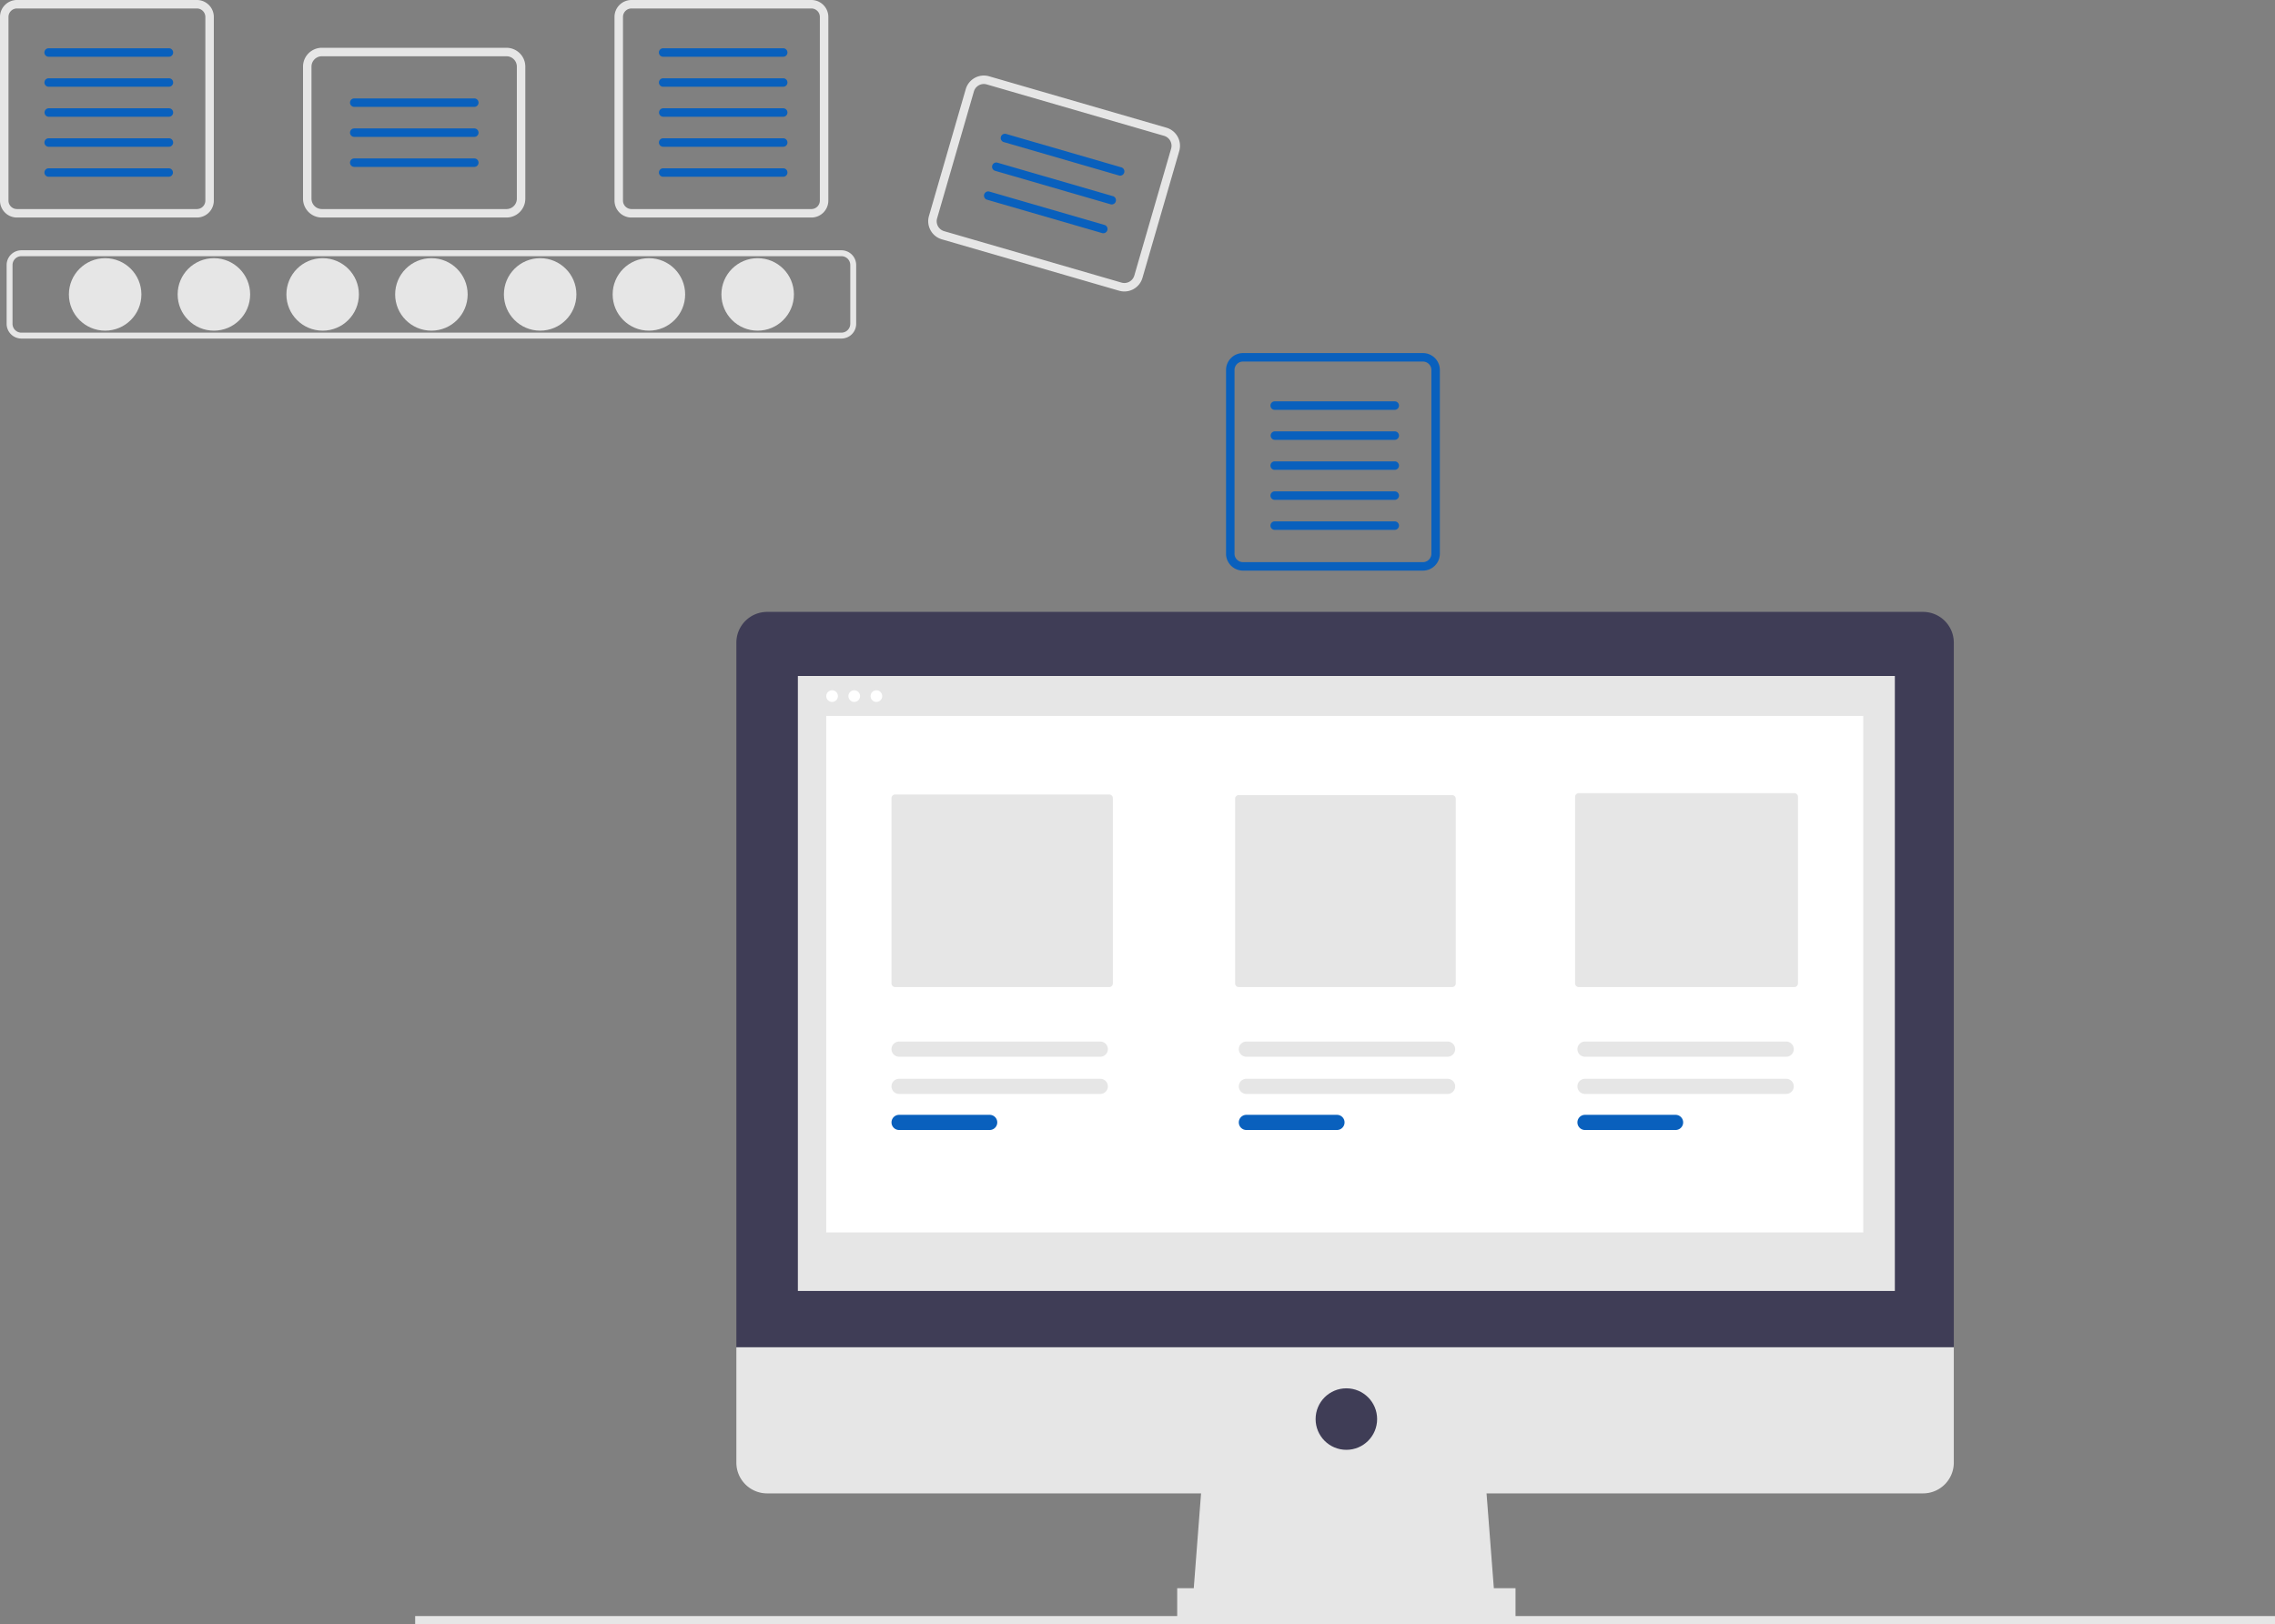 <svg data-name="Layer 1" xmlns="http://www.w3.org/2000/svg" width="855.418" height="610.775"><rect width="100%" height="100%" fill="#808080" stroke="none"/><circle cx="39.536" cy="110.727" r="13.631" fill="#e6e6e6"/><circle cx="80.428" cy="110.727" r="13.631" fill="#e6e6e6"/><circle cx="121.319" cy="110.727" r="13.631" fill="#e6e6e6"/><circle cx="162.211" cy="110.727" r="13.631" fill="#e6e6e6"/><circle cx="203.103" cy="110.727" r="13.631" fill="#e6e6e6"/><circle cx="243.994" cy="110.727" r="13.631" fill="#e6e6e6"/><circle cx="284.886" cy="110.727" r="13.631" fill="#e6e6e6"/><path d="M316.384 127.326H8.038a5.553 5.553 0 01-5.547-5.547V99.675a5.553 5.553 0 015.547-5.547h308.346a5.553 5.553 0 015.547 5.547v22.104a5.553 5.553 0 01-5.547 5.547zM8.038 96.346a3.332 3.332 0 00-3.328 3.329v22.104a3.332 3.332 0 003.328 3.328h308.346a3.332 3.332 0 003.328-3.328V99.675a3.332 3.332 0 00-3.328-3.328zM74.026 3.187a3.19 3.19 0 013.187 3.187v69.063a3.19 3.19 0 01-3.187 3.187H6.374a3.19 3.19 0 01-3.187-3.187V6.374a3.19 3.19 0 013.187-3.187h67.652m0-3.187H6.374A6.374 6.374 0 000 6.374v69.063a6.374 6.374 0 006.374 6.374h67.652a6.374 6.374 0 006.374-6.374V6.374A6.374 6.374 0 0074.026 0z" fill="#e6e6e6"/><path d="M63.474 21.34H18.337a1.594 1.594 0 110-3.186h45.137a1.594 1.594 0 110 3.187zM63.474 32.625H18.337a1.594 1.594 0 110-3.187h45.137a1.594 1.594 0 110 3.187zM63.474 43.91H18.337a1.594 1.594 0 110-3.188h45.137a1.594 1.594 0 110 3.187zM63.474 55.194H18.337a1.594 1.594 0 110-3.187h45.137a1.594 1.594 0 110 3.187zM63.474 66.478H18.337a1.594 1.594 0 110-3.187h45.137a1.594 1.594 0 010 3.187z" fill="#0960bd"/><path d="M305.087 3.187a3.19 3.19 0 013.187 3.187v69.063a3.19 3.19 0 01-3.187 3.187h-67.652a3.19 3.19 0 01-3.187-3.187V6.374a3.19 3.19 0 013.187-3.187h67.652m0-3.187h-67.652a6.374 6.374 0 00-6.374 6.374v69.063a6.374 6.374 0 006.374 6.374h67.652a6.374 6.374 0 006.374-6.374V6.374A6.374 6.374 0 00305.087 0z" fill="#e6e6e6"/><path d="M294.535 21.34h-45.137a1.594 1.594 0 110-3.186h45.137a1.594 1.594 0 010 3.187zM294.535 32.625h-45.137a1.594 1.594 0 110-3.187h45.137a1.594 1.594 0 010 3.187zM294.535 43.91h-45.137a1.594 1.594 0 110-3.188h45.137a1.594 1.594 0 010 3.187zM294.535 55.194h-45.137a1.594 1.594 0 110-3.187h45.137a1.594 1.594 0 010 3.187zM294.535 66.478h-45.137a1.594 1.594 0 110-3.187h45.137a1.594 1.594 0 010 3.187zM535.026 135.978a3.19 3.19 0 013.187 3.187v69.063a3.19 3.19 0 01-3.187 3.187h-67.652a3.19 3.19 0 01-3.187-3.187v-69.063a3.19 3.19 0 013.187-3.187h67.652m0-3.187h-67.652a6.374 6.374 0 00-6.374 6.375v69.062a6.374 6.374 0 006.374 6.374h67.652a6.374 6.374 0 006.374-6.374v-69.063a6.374 6.374 0 00-6.374-6.374z" fill="#0960bd"/><path d="M524.474 154.132h-45.137a1.594 1.594 0 110-3.187h45.137a1.594 1.594 0 010 3.187zM524.474 165.417h-45.137a1.594 1.594 0 010-3.187h45.137a1.594 1.594 0 010 3.187zM524.474 176.7h-45.137a1.594 1.594 0 110-3.187h45.137a1.594 1.594 0 010 3.187zM524.474 187.985h-45.137a1.594 1.594 0 110-3.187h45.137a1.594 1.594 0 010 3.187zM524.474 199.27h-45.137a1.594 1.594 0 110-3.187h45.137a1.594 1.594 0 010 3.187z" fill="#0960bd"/><path d="M190.442 81.81h-69.423a7.09 7.09 0 01-7.082-7.08V25.052a7.09 7.09 0 017.082-7.082h69.423a7.09 7.09 0 017.082 7.082V74.73a7.09 7.09 0 01-7.082 7.082zm-69.423-60.652a3.9 3.9 0 00-3.895 3.895V74.73a3.899 3.899 0 003.895 3.895h69.423a3.9 3.9 0 003.895-3.895V25.053a3.9 3.9 0 00-3.895-3.895z" fill="#e6e6e6"/><path d="M178.3 40.2h-45.138a1.594 1.594 0 010-3.187H178.3a1.594 1.594 0 110 3.187zM178.3 51.485h-45.138a1.594 1.594 0 010-3.187H178.3a1.594 1.594 0 110 3.187zM178.3 62.769h-45.138a1.594 1.594 0 010-3.187H178.3a1.594 1.594 0 110 3.187z" fill="#0960bd"/><path d="M420.8 109.338l-66.676-19.336a7.09 7.09 0 01-4.829-8.774l13.836-47.71a7.09 7.09 0 018.774-4.83l66.676 19.336a7.09 7.09 0 014.83 8.775l-13.836 47.71a7.09 7.09 0 01-8.775 4.829zm-49.783-77.589a3.9 3.9 0 00-4.825 2.656l-13.836 47.71a3.899 3.899 0 002.656 4.826l66.676 19.336a3.9 3.9 0 004.826-2.655l13.836-47.71a3.9 3.9 0 00-2.656-4.827z" fill="#e6e6e6"/><path d="M420.728 65.992L377.377 53.42a1.594 1.594 0 01.887-3.06l43.351 12.57a1.594 1.594 0 11-.887 3.062zM417.585 76.83l-43.351-12.572a1.594 1.594 0 11.887-3.06l43.351 12.57a1.594 1.594 0 01-.887 3.062zM414.442 87.667L371.09 75.095a1.594 1.594 0 01.888-3.06l43.35 12.571a1.594 1.594 0 01-.887 3.061z" fill="#0960bd"/><path fill="#e6e6e6" d="M156.106 607.775H855.419V610.775H156.106zM562.14 603.085L448.421 603.085 452.276 552.973 558.285 552.973 562.14 603.085z"/><path fill="#e6e6e6" d="M442.639 597.303H569.849V608.868H442.639z"/><path d="M723.08 230.128H288.444a11.565 11.565 0 00-11.564 11.564v265.022h457.765V241.692a11.565 11.565 0 00-11.565-11.564z" fill="#3f3d56"/><path d="M276.88 506.714v43.367a11.565 11.565 0 0011.564 11.565H723.08a11.565 11.565 0 0011.565-11.565v-43.367zM300.009 254.221H712.479V485.513H300.009z" fill="#e6e6e6"/><circle cx="506.244" cy="533.698" r="11.565" fill="#3f3d56"/><circle cx="312.87" cy="261.795" r="2.195" fill="#fff"/><circle cx="321.2" cy="261.795" r="2.195" fill="#fff"/><circle cx="329.531" cy="261.795" r="2.195" fill="#fff"/><path fill="#fff" d="M310.675 269.253H700.591V463.5H310.675z"/><path d="M336.594 298.799a1.38 1.38 0 00-1.378 1.378v69.676a1.38 1.38 0 001.378 1.378h80.464a1.38 1.38 0 001.379-1.378v-69.676a1.38 1.38 0 00-1.379-1.378zM465.79 299.023a1.38 1.38 0 00-1.379 1.378v69.452a1.38 1.38 0 001.379 1.378h80.208a1.38 1.38 0 001.378-1.378v-69.452a1.38 1.38 0 00-1.378-1.378zM593.63 298.295a1.38 1.38 0 00-1.377 1.378v70.18a1.38 1.38 0 001.378 1.378h81.042a1.38 1.38 0 001.378-1.378v-70.18a1.38 1.38 0 00-1.378-1.378zM338.065 405.72a2.85 2.85 0 000 5.7h75.653a2.85 2.85 0 000-5.7z" fill="#e6e6e6"/><path d="M338.065 419.276a2.85 2.85 0 000 5.7h34.062a2.85 2.85 0 000-5.7z" fill="#0960bd"/><path d="M468.65 405.72a2.85 2.85 0 000 5.7h75.652a2.85 2.85 0 000-5.7z" fill="#e6e6e6"/><path d="M468.65 419.276a2.85 2.85 0 000 5.7h34.062a2.85 2.85 0 000-5.7z" fill="#0960bd"/><path d="M595.97 405.72a2.85 2.85 0 000 5.7h75.652a2.85 2.85 0 000-5.7zM338.065 391.72a2.85 2.85 0 000 5.7h75.653a2.85 2.85 0 000-5.7zM468.65 391.72a2.85 2.85 0 000 5.7h75.652a2.85 2.85 0 000-5.7zM595.97 391.72a2.85 2.85 0 000 5.7h75.652a2.85 2.85 0 000-5.7z" fill="#e6e6e6"/><path d="M595.97 419.276a2.85 2.85 0 000 5.7h34.061a2.85 2.85 0 000-5.7z" fill="#0960bd"/></svg>